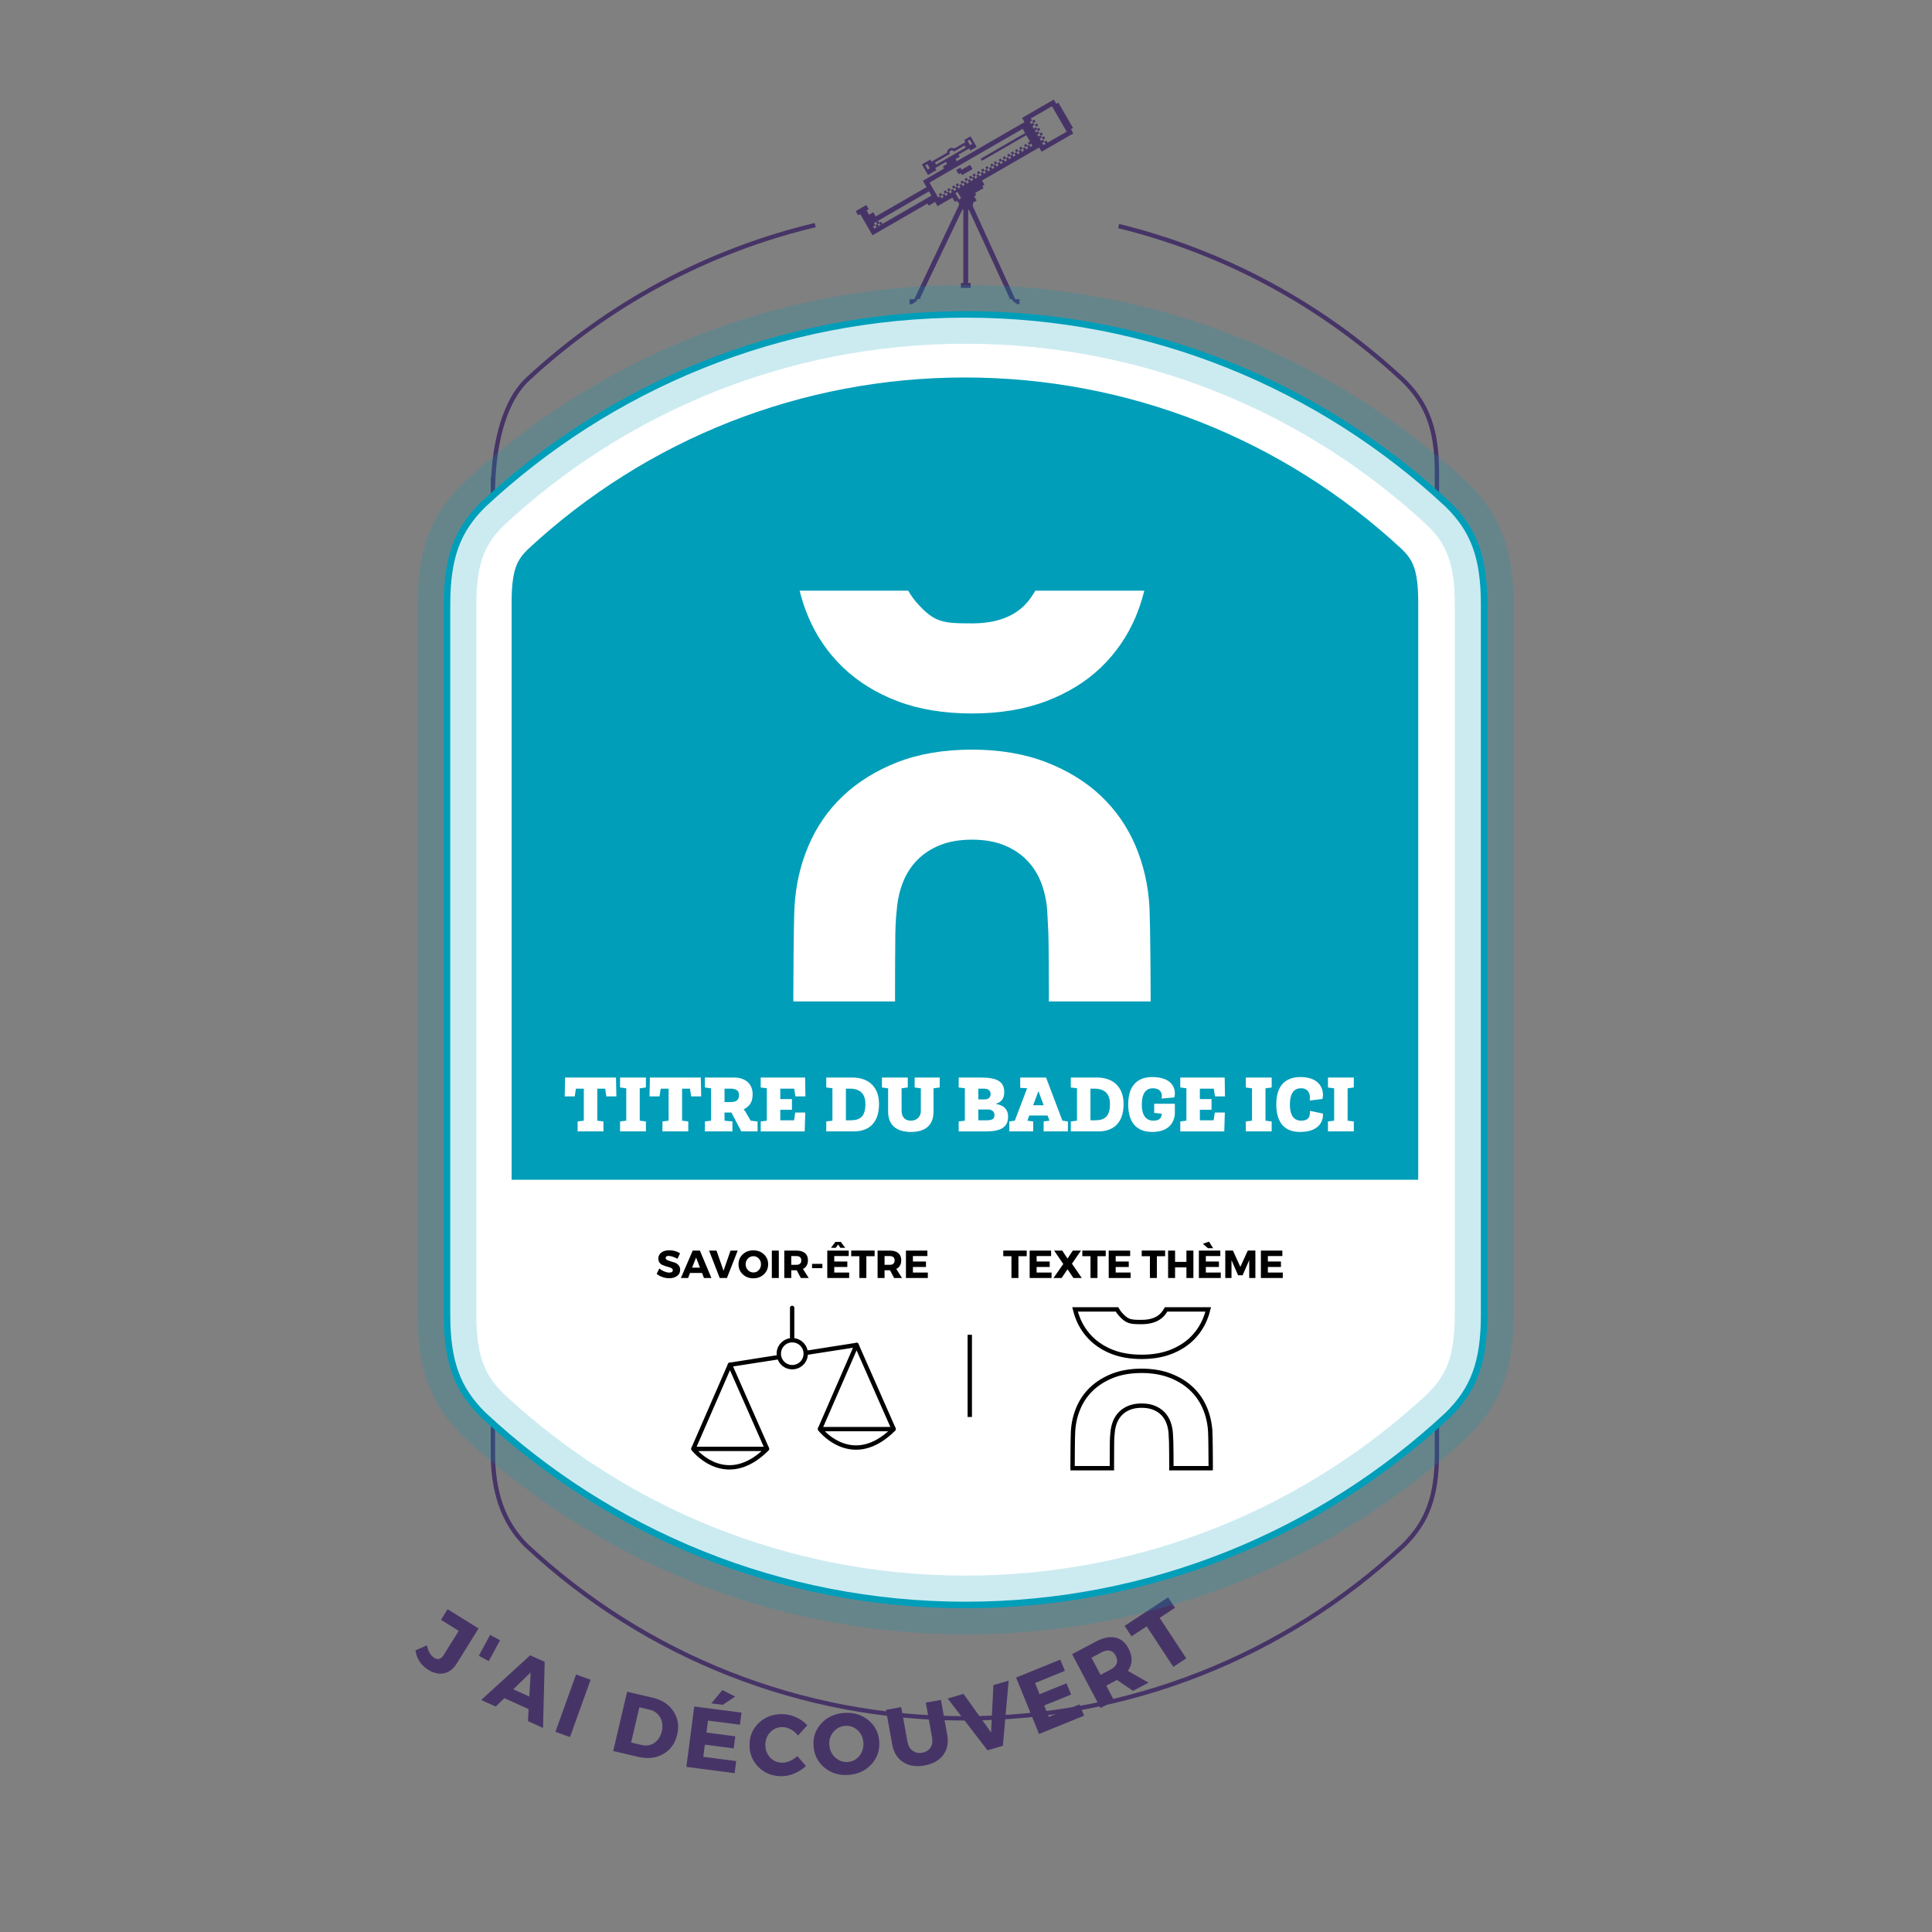<?xml version="1.0" encoding="UTF-8" standalone="no"?>
<svg xmlns:dc="http://purl.org/dc/elements/1.1/"
  xmlns:cc="http://creativecommons.org/ns#"
  xmlns:rdf="http://www.w3.org/1999/02/22-rdf-syntax-ns#"
  xmlns:svg="http://www.w3.org/2000/svg"
  xmlns="http://www.w3.org/2000/svg"
  xmlns:xlink="http://www.w3.org/1999/xlink" version="1.1" x="0px" y="0px" width="100%" height="100%" viewBox="0 0 888.189 888.189" enable-background="new 0 0 850.394 841.89" xml:space="preserve" id="svg2303">
  <rect x="0" y="0" width="888.189" height="888.189" fill="#808080" stroke="none"/>
  <defs id="defs2307">
    <linearGradient y2="116.817" x2="420.564" y1="116.817" x1="257.767" gradientUnits="userSpaceOnUse" id="SVGID_1_">
      <stop id="stop2215" style="stop-color:#FFFFFF" offset="0" />
      <stop id="stop2217" style="stop-color:#8D7D9F" offset="0.452" />
      <stop id="stop2219" style="stop-color:#473467" offset="1" />
    </linearGradient>
    <linearGradient gradientTransform="matrix(-1,0,0,1,1066.576,0)" y2="116.817" x2="634.81" y1="116.817" x1="472.013" gradientUnits="userSpaceOnUse" id="SVGID_2_">
      <stop id="stop2224" style="stop-color:#FFFFFF" offset="0" />
      <stop id="stop2226" style="stop-color:#8D7D9F" offset="0.452" />
      <stop id="stop2228" style="stop-color:#473467" offset="1" />
    </linearGradient>
    <clipPath id="SVGID_2_-4">
      <use height="100%" width="100%" y="0" x="0" xlink:href="#SVGID_1_-0" overflow="visible" id="use122" />
    </clipPath>
    <clipPath id="SVGID_4_">
      <use height="100%" width="100%" y="0" x="0" xlink:href="#SVGID_3_" overflow="visible" id="use132" />
    </clipPath>
    <path id="SVGID_1_-0" d="m 404.664,50.394 c 1.172,3.438 3.039,6.252 4.836,8.439 l -19.805,17.313 c -3.164,-1.836 -6.135,-4.258 -8.674,-7.969 l -13.156,3.746 c 0,0 -1.5,20.816 0.125,20.816 1.625,0 20.75,-1.5 22,-1.5 1.25,0 37.625,-22.125 37.625,-22.125 l 13.875,-38 c 0,0 -0.625,-12.084 -1,-12.291 -0.375,-0.209 -36.375,17.006 -36.375,17.006 z" />
    <path id="SVGID_3_" d="m 453.475,81.825 c 1.949,-1.783 5.014,-5.445 6.551,-8.467 l 18.717,21.805 0.957,1.021 c -2.836,3.092 -6.361,5.285 -9.527,6.563 l 4.693,17.242 13.125,9.75 0.375,-10.625 c 0,0 -5.125,-47.875 -5.375,-48.25 -0.25,-0.375 -24.334,-23.75 -24.334,-23.75 0,0 -13.166,1.125 -13.166,1.5 0,0.375 -9.506,10 -9.506,10 l 5.662,19.625 z" />
    <clipPath id="SVGID_2_-4-8">
      <use id="use122-9" overflow="visible" xlink:href="#SVGID_1_-0" x="0" y="0" width="100%" height="100%" />
    </clipPath>
    <clipPath id="SVGID_4_-4">
      <use id="use132-1" overflow="visible" xlink:href="#SVGID_3_" x="0" y="0" width="100%" height="100%" />
    </clipPath>
    <path d="m 404.664,50.394 c 1.172,3.438 3.039,6.252 4.836,8.439 l -19.805,17.313 c -3.164,-1.836 -6.135,-4.258 -8.674,-7.969 l -13.156,3.746 c 0,0 -1.5,20.816 0.125,20.816 1.625,0 20.75,-1.5 22,-1.5 1.25,0 37.625,-22.125 37.625,-22.125 l 13.875,-38 c 0,0 -0.625,-12.084 -1,-12.291 -0.375,-0.209 -36.375,17.006 -36.375,17.006 z" id="path300" />
    <path d="m 453.475,81.825 c 1.949,-1.783 5.014,-5.445 6.551,-8.467 l 18.717,21.805 0.957,1.021 c -2.836,3.092 -6.361,5.285 -9.527,6.563 l 4.693,17.242 13.125,9.75 0.375,-10.625 c 0,0 -5.125,-47.875 -5.375,-48.25 -0.25,-0.375 -24.334,-23.75 -24.334,-23.75 0,0 -13.166,1.125 -13.166,1.5 0,0.375 -9.506,10 -9.506,10 l 5.662,19.625 z" id="path307" />
    <linearGradient y2="34.083" x2="419.225" y1="34.083" x1="256.428" gradientUnits="userSpaceOnUse" id="SVGID_1_-1" gradientTransform="translate(-0.529,-24.95)">
      <stop id="stop95" style="stop-color:#FFFFFF" offset="0" />
      <stop id="stop97" style="stop-color:#8D7D9F" offset="0.452" />
      <stop id="stop99" style="stop-color:#473467" offset="1" />
    </linearGradient>
    <linearGradient gradientTransform="matrix(-1,0,0,1,1066.047,-24.95)" y2="34.083" x2="636.148" y1="34.083" x1="473.352" gradientUnits="userSpaceOnUse" id="SVGID_2_-1">
      <stop id="stop104" style="stop-color:#FFFFFF" offset="0" />
      <stop id="stop106" style="stop-color:#8D7D9F" offset="0.452" />
      <stop id="stop108" style="stop-color:#473467" offset="1" />
    </linearGradient>
    <linearGradient gradientTransform="translate(-0.529,-24.95)" id="SVGID_1_-1-5" gradientUnits="userSpaceOnUse" x1="256.428" y1="34.083" x2="419.225" y2="34.083">
      <stop offset="0" style="stop-color:#FFFFFF" id="stop95-6" />
      <stop offset="0.452" style="stop-color:#8D7D9F" id="stop97-9" />
      <stop offset="1" style="stop-color:#473467" id="stop99-4" />
    </linearGradient>
    <linearGradient id="SVGID_2_-1-0" gradientUnits="userSpaceOnUse" x1="473.352" y1="34.083" x2="636.148" y2="34.083" gradientTransform="matrix(-1,0,0,1,1066.047,-24.95)">
      <stop offset="0" style="stop-color:#FFFFFF" id="stop104-4" />
      <stop offset="0.452" style="stop-color:#8D7D9F" id="stop106-9" />
      <stop offset="1" style="stop-color:#473467" id="stop108-8" />
    </linearGradient>
    <linearGradient gradientTransform="translate(0,-6)" id="SVGID_1_-6" gradientUnits="userSpaceOnUse" x1="275.5" y1="42.818" x2="438.297" y2="42.818">
      <stop offset="0" style="stop-color:#FFFFFF" id="stop111" />
      <stop offset="0.452" style="stop-color:#8D7D9F" id="stop113" />
      <stop offset="1" style="stop-color:#473467" id="stop115" />
    </linearGradient>
    <linearGradient id="SVGID_2_-2" gradientUnits="userSpaceOnUse" x1="482.625" y1="42.818" x2="645.422" y2="42.818" gradientTransform="matrix(-1,0,0,1,1094.923,-6)">
      <stop offset="0" style="stop-color:#FFFFFF" id="stop120" />
      <stop offset="0.452" style="stop-color:#8D7D9F" id="stop122" />
      <stop offset="1" style="stop-color:#473467" id="stop124" />
    </linearGradient>
    <linearGradient y2="42.818" x2="438.297" y1="42.818" x1="275.5" gradientUnits="userSpaceOnUse" id="SVGID_1_-6-5" gradientTransform="translate(0,-6)">
      <stop id="stop111-4" style="stop-color:#FFFFFF" offset="0" />
      <stop id="stop113-6" style="stop-color:#8D7D9F" offset="0.452" />
      <stop id="stop115-2" style="stop-color:#473467" offset="1" />
    </linearGradient>
    <linearGradient gradientTransform="matrix(-1,0,0,1,1094.923,-6)" y2="42.818" x2="645.422" y1="42.818" x1="482.625" gradientUnits="userSpaceOnUse" id="SVGID_2_-2-4">
      <stop id="stop120-0" style="stop-color:#FFFFFF" offset="0" />
      <stop id="stop122-0" style="stop-color:#8D7D9F" offset="0.452" />
      <stop id="stop124-0" style="stop-color:#473467" offset="1" />
    </linearGradient>
    <linearGradient y2="41.618" x2="419.768" y1="41.618" x1="256.971" gradientUnits="userSpaceOnUse" id="SVGID_1_-8" gradientTransform="translate(0,-28)">
      <stop id="stop105" style="stop-color:#FFFFFF" offset="0" />
      <stop id="stop107" style="stop-color:#8D7D9F" offset="0.452" />
      <stop id="stop109" style="stop-color:#473467" offset="1" />
    </linearGradient>
    <linearGradient gradientTransform="matrix(-1,0,0,1,1066.576,-28)" y2="41.618" x2="635.606" y1="41.618" x1="472.809" gradientUnits="userSpaceOnUse" id="SVGID_2_-8">
      <stop id="stop114" style="stop-color:#FFFFFF" offset="0" />
      <stop id="stop116" style="stop-color:#8D7D9F" offset="0.452" />
      <stop id="stop118" style="stop-color:#473467" offset="1" />
    </linearGradient>
    <linearGradient gradientTransform="translate(0,-28)" id="SVGID_1_-8-3" gradientUnits="userSpaceOnUse" x1="256.971" y1="41.618" x2="419.768" y2="41.618">
      <stop offset="0" style="stop-color:#FFFFFF" id="stop105-8" />
      <stop offset="0.452" style="stop-color:#8D7D9F" id="stop107-8" />
      <stop offset="1" style="stop-color:#473467" id="stop109-0" />
    </linearGradient>
    <linearGradient id="SVGID_2_-8-3" gradientUnits="userSpaceOnUse" x1="472.809" y1="41.618" x2="635.606" y2="41.618" gradientTransform="matrix(-1,0,0,1,1066.576,-28)">
      <stop offset="0" style="stop-color:#FFFFFF" id="stop114-2" />
      <stop offset="0.452" style="stop-color:#8D7D9F" id="stop116-4" />
      <stop offset="1" style="stop-color:#473467" id="stop118-3" />
    </linearGradient>
  </defs>
  <g id="layer1">
    
      <path transform="translate(79.039,28.75)" id="path202-6" d="M 586.615,203.177 C 528.5,148.971 450.58,115.783 364.859,115.783 c -85.722,0 -163.64,33.188 -221.743,87.394 -11.891,11.699 -16.655,24.214 -16.655,46.113 v 326.302 c 0,21.887 4.765,34.42 16.655,46.127 58.104,54.189 136.021,87.375 221.743,87.375 85.721,0 163.641,-33.186 221.756,-87.375 11.896,-11.707 16.643,-24.24 16.643,-46.127 V 249.29 c -0.001,-21.899 -4.748,-34.414 -16.643,-46.113 z" stroke-miterlimit="10" stroke-width="3" stroke="#009eb9" fill="none" clip-rule="evenodd" fill-rule="evenodd" style="fill:#ffffff;stroke:none" />
    
  </g>
  <g id="layer26" style="display:inline">
    <g id="texte_posture">
      <g id="g28">
        <path fill="#473467" d="m 220.005,748.648 -10.018,16.098 c -1.564,2.514 -3.513,4.018 -5.847,4.512 -2.334,0.496 -4.78,-0.053 -7.338,-1.645 -3.238,-2.016 -5.177,-4.98 -5.817,-8.898 l 5.299,-2.309 c 0.599,2.824 1.714,4.742 3.344,5.756 1.698,1.057 3.152,0.613 4.364,-1.336 l 6.89,-11.07 -8.15,-5.072 3.043,-4.891 z" id="path2" />
        <path fill="#473467" d="m 224.678,763.67 -4.569,-2.482 5.214,-9.594 4.569,2.482 z" id="path4" />
        <path fill="#473467" d="m 243.02,785.719 -11.158,-5.031 -3.981,3.863 -6.672,-3.008 22.523,-20.559 6.672,3.01 -0.755,30.375 -6.928,-3.125 z m 0.323,-5.778 0.613,-11.088 -7.979,7.766 z" id="path6" />
        <path fill="#473467" d="m 262.042,798.572 -6.7,-2.41 9.476,-26.348 6.7,2.41 z" id="path8" />
        <path fill="#473467" d="m 288.297,777.727 11.723,2.746 c 4.284,1.004 7.475,3.08 9.572,6.227 2.097,3.148 2.671,6.748 1.723,10.799 -0.943,4.023 -3.074,6.982 -6.393,8.875 -3.319,1.893 -7.173,2.326 -11.561,1.299 l -11.45,-2.684 z m 5.637,7.154 -3.795,16.201 4.946,1.158 c 2.129,0.5 4.05,0.162 5.763,-1.012 1.712,-1.174 2.849,-2.955 3.408,-5.344 0.559,-2.389 0.303,-4.51 -0.769,-6.363 -1.073,-1.854 -2.712,-3.037 -4.919,-3.555 z" id="path10" />
        <path fill="#473467" d="m 340.172,792.9 -14.676,-1.91 -0.717,5.514 13.249,1.725 -0.723,5.553 -13.248,-1.723 -0.728,5.592 15.113,1.967 -0.723,5.553 -22.173,-2.885 3.612,-27.766 21.737,2.828 z m -2.188,-12.951 -5.739,3.813 -5.236,-0.682 5.071,-6.117 z" id="path12" />
        <path fill="#473467" d="m 360.027,788.041 c 2.079,0.072 4.109,0.57 6.092,1.492 1.982,0.922 3.655,2.127 5.019,3.615 l -4.287,4.734 c -0.868,-1.15 -1.923,-2.074 -3.166,-2.771 -1.244,-0.695 -2.492,-1.066 -3.744,-1.109 -2.212,-0.076 -4.091,0.639 -5.638,2.146 -1.547,1.507 -2.359,3.408 -2.438,5.699 -0.081,2.346 0.597,4.33 2.035,5.953 1.438,1.625 3.263,2.475 5.475,2.551 1.172,0.041 2.402,-0.209 3.688,-0.752 1.286,-0.543 2.439,-1.303 3.461,-2.281 l 4.005,4.541 c -1.572,1.492 -3.408,2.67 -5.505,3.531 -2.098,0.861 -4.173,1.256 -6.225,1.186 -4.211,-0.146 -7.668,-1.639 -10.372,-4.48 -2.703,-2.842 -3.984,-6.314 -3.842,-10.42 0.139,-4.023 1.681,-7.34 4.626,-9.945 2.948,-2.608 6.552,-3.836 10.816,-3.69 z" id="path14" />
        <path fill="#473467" d="m 388.123,787.48 c 4.336,-0.297 8.033,0.809 11.091,3.313 3.058,2.506 4.724,5.779 4.999,9.824 0.277,4.07 -0.935,7.574 -3.635,10.512 -2.7,2.936 -6.205,4.551 -10.516,4.844 -4.31,0.295 -7.994,-0.824 -11.053,-3.355 -3.059,-2.531 -4.729,-5.846 -5.008,-9.943 -0.276,-4.07 0.93,-7.547 3.621,-10.43 2.69,-2.884 6.19,-4.472 10.501,-4.765 z m 0.484,5.94 c -2.182,0.148 -3.99,1.068 -5.425,2.756 -1.436,1.688 -2.073,3.703 -1.914,6.043 0.159,2.342 1.072,4.264 2.738,5.768 1.666,1.504 3.576,2.182 5.731,2.035 2.154,-0.146 3.929,-1.076 5.322,-2.787 1.394,-1.713 2.012,-3.738 1.852,-6.08 -0.159,-2.342 -1.045,-4.252 -2.655,-5.732 -1.611,-1.482 -3.494,-2.15 -5.649,-2.003 z" id="path16" />
        <path fill="#473467" d="m 432.568,781.488 2.893,15.98 c 0.66,3.648 0.056,6.744 -1.814,9.291 -1.869,2.549 -4.732,4.17 -8.59,4.869 -3.884,0.703 -7.167,0.193 -9.85,-1.531 -2.684,-1.723 -4.355,-4.408 -5.016,-8.055 l -2.893,-15.98 7.006,-1.268 2.893,15.98 c 0.333,1.836 1.129,3.203 2.389,4.1 1.26,0.897 2.742,1.189 4.449,0.881 1.678,-0.303 2.926,-1.084 3.742,-2.344 0.814,-1.258 1.055,-2.818 0.717,-4.682 l -2.893,-15.98 z" id="path18" />
        <path fill="#473467" d="m 461.045,802.584 -7.062,2.072 -18.326,-23.803 7.292,-2.141 12.673,17.75 1.067,-21.783 7.023,-2.061 z" id="path20" />
        <path fill="#473467" d="m 489.547,768.148 -13.71,5.574 2.093,5.15 12.377,-5.031 2.108,5.188 -12.377,5.031 2.124,5.225 14.118,-5.738 2.109,5.188 -20.715,8.42 -10.543,-25.939 20.307,-8.254 z" id="path22" />
        <path fill="#473467" d="m 520.869,777.332 -7.357,-5.025 -0.178,0.094 -4.775,2.521 3.68,6.969 -6.296,3.324 -13.073,-24.76 11.07,-5.848 c 3.277,-1.73 6.209,-2.318 8.791,-1.768 2.583,0.551 4.604,2.205 6.06,4.965 2.017,3.82 1.921,7.264 -0.29,10.33 l 9.514,5.426 z m -14.925,-7.361 4.775,-2.521 c 1.367,-0.723 2.248,-1.625 2.642,-2.707 0.394,-1.082 0.248,-2.271 -0.438,-3.57 -0.672,-1.273 -1.56,-2.039 -2.662,-2.303 -1.104,-0.26 -2.34,-0.031 -3.707,0.691 l -4.775,2.521 z" id="path24" />
        <path fill="#473467" d="m 540.173,739.139 -7.055,4.633 12.229,18.625 -5.953,3.906 -12.228,-18.623 -6.988,4.588 -3.161,-4.814 19.995,-13.129 z" id="path26" />
      </g>
    </g>
  </g>
  <g id="layer25" style="display:inline">
    <g style="display:inline" id="filet_separation_theme" transform="translate(79.039,28.75)">
      <line id="line31" y2="622.668" x2="366.795" y1="584.885" x1="366.795" stroke-miterlimit="10" stroke-width="2" stroke="#000000" fill="none" />
    </g>
  </g>
  <g id="layer24" style="display:inline">
    <g style="display:inline" id="picto_theme" transform="translate(79.039,28.75)">
      <g id="g38">
        <path id="path34" d="m 422.882,586.854 c 2.643,2.537 5.906,4.559 9.697,6.002 3.789,1.445 8.236,2.178 13.221,2.178 4.916,0 9.348,-0.732 13.17,-2.178 3.823,-1.443 7.104,-3.463 9.746,-6.002 2.646,-2.541 4.717,-5.553 6.154,-8.945 0.629,-1.488 1.151,-3.066 1.555,-4.697 H 457.06 c -0.51,0.879 -1.025,1.607 -1.57,2.223 -2.111,2.379 -5.37,3.588 -9.689,3.588 -5.246,0 -6.665,-0.176 -9.738,-3.586 -0.556,-0.613 -1.064,-1.324 -1.592,-2.225 h -19.299 c 0.401,1.625 0.926,3.203 1.559,4.695 1.437,3.398 3.507,6.407 6.151,8.947 z" stroke-miterlimit="10" stroke-width="2" stroke="#000000" fill="none" />
        <path id="path36" d="m 477.347,629.49 c -0.203,-3.844 -1.037,-7.52 -2.477,-10.922 -1.438,-3.389 -3.507,-6.377 -6.152,-8.883 -2.642,-2.502 -5.923,-4.521 -9.751,-6.002 -3.826,-1.477 -8.256,-2.227 -13.167,-2.227 -4.979,0 -9.426,0.75 -13.219,2.227 -3.795,1.482 -7.059,3.502 -9.701,6.002 -2.644,2.502 -4.713,5.492 -6.15,8.883 -1.44,3.398 -2.275,7.072 -2.478,10.924 -0.141,3.043 -0.203,12.773 -0.203,15.961 0,0.236 0.003,0.461 0.007,0.689 l 0.002,0.072 h 18.076 l -0.002,-0.137 c -0.004,-0.275 -0.009,-0.551 -0.009,-0.834 0,-1.51 0.018,-9.703 0.054,-11.221 0.037,-1.574 0.121,-2.906 0.256,-4.074 0.138,-1.756 0.508,-3.416 1.1,-4.918 0.596,-1.506 1.449,-2.836 2.541,-3.951 1.09,-1.117 2.459,-2.012 4.063,-2.654 1.604,-0.642 3.51,-0.969 5.663,-0.969 2.152,0 4.057,0.326 5.662,0.969 1.602,0.643 2.971,1.535 4.067,2.652 1.088,1.119 1.94,2.447 2.536,3.951 0.59,1.502 0.961,3.16 1.101,4.936 0.069,1.199 0.138,2.545 0.208,4.049 0.065,1.523 0.098,9.719 0.098,11.23 0,0.248 -0.006,0.49 -0.014,0.732 -0.002,0.078 -0.004,0.156 -0.006,0.238 h 18.093 l 10e-4,-0.092 c 0.004,-0.221 0.007,-0.439 0.007,-0.67 0,-3.422 -0.069,-12.982 -0.206,-15.961 z" stroke-miterlimit="10" stroke-width="2" stroke="#000000" fill="none" />
      </g>
    </g>
  </g>
  <g id="layer23" style="display:inline">
    <g style="display:inline" id="texte_picto_theme" transform="translate(79.039,28.75)">
      <g id="g61">
        <path id="path41" d="m 392.955,548.756 h -3.799 v 10.025 h -3.203 v -10.025 h -3.762 v -2.593 h 10.764 z" />
        <path id="path43" d="m 404.187,548.701 h -6.66 v 2.502 h 6.012 v 2.52 h -6.012 v 2.539 h 6.857 v 2.52 h -10.063 v -12.6 h 9.865 v 2.519 z" />
        <path id="path45" d="m 413.762,552.193 4.519,6.588 h -3.834 l -2.719,-4.014 -2.718,4.014 h -3.726 l 4.5,-6.443 -4.213,-6.156 h 3.727 l 2.43,3.672 2.43,-3.672 h 3.763 z" />
        <path id="path47" d="m 429.296,548.756 h -3.799 v 10.025 h -3.203 v -10.025 h -3.762 v -2.593 h 10.764 z" />
        <path id="path49" d="m 440.528,548.701 h -6.66 v 2.502 h 6.013 v 2.52 h -6.013 v 2.539 h 6.858 v 2.52 h -10.063 v -12.6 h 9.864 v 2.519 z" />
        <path id="path51" d="m 456.602,548.756 h -3.798 v 10.025 H 449.6 v -10.025 h -3.763 v -2.593 h 10.765 z" />
        <path id="path53" d="m 469.597,558.781 h -3.203 v -4.896 h -5.221 v 4.896 h -3.204 v -12.6 h 3.204 v 5.184 h 5.221 v -5.184 h 3.203 z" />
        <path id="path55" d="m 481.982,548.701 h -6.66 v 2.502 h 6.012 v 2.52 h -6.012 v 2.539 h 6.857 v 2.52 h -10.063 v -12.6 h 9.865 v 2.519 z m -3.313,-3.618 h -2.376 l -2.34,-2.034 2.808,-0.99 z" />
        <path id="path57" d="m 498.091,558.781 h -2.826 l -0.018,-8.189 -3.023,6.93 h -2.088 l -3.024,-6.93 v 8.189 h -2.862 v -12.618 h 3.51 l 3.42,7.507 3.42,-7.507 h 3.492 v 12.618 z" />
        <path id="path59" d="m 510.494,548.701 h -6.66 v 2.502 h 6.012 v 2.52 h -6.012 v 2.539 h 6.857 v 2.52 h -10.063 v -12.6 h 9.865 v 2.519 z" />
      </g>
    </g>
  </g>
  <g id="layer22" style="display:inline">
    <g style="display:inline" id="picto_categorie" transform="translate(79.039,28.75)">
      <g id="g80">
        <circle id="circle64" r="6.194" cy="593.58" cx="285.188" stroke-miterlimit="10" stroke-width="2" stroke="#000000" fill="none" />
        <path id="path66" d="m 331.806,628.246 h -33.904 c 4.89,5.867 18.202,15.701 33.904,0 z" stroke-miterlimit="10" stroke-linejoin="round" stroke-width="2" stroke="#000000" fill="none" />
        <polyline id="polyline68" points="    331.806,628.246 314.746,589.561 297.902,628.246   " stroke-miterlimit="10" stroke-linejoin="round" stroke-width="2" stroke="#000000" fill="none" />
        <path id="path70" d="m 273.6,637.35 h -33.905 c 4.89,5.869 18.203,15.703 33.905,0 z" stroke-miterlimit="10" stroke-linejoin="round" stroke-width="2" stroke="#000000" fill="none" />
        <polyline id="polyline72" points="273.6,637.35     256.539,598.664 239.695,637.35   " stroke-miterlimit="10" stroke-linejoin="round" stroke-width="2" stroke="#000000" fill="none" />
        <line id="line74" y2="589.561" x2="314.746" y1="593.213" x1="291.392" stroke-miterlimit="10" stroke-linejoin="round" stroke-linecap="round" stroke-width="2" stroke="#000000" fill="none" />
        <line id="line76" y2="595.156" x2="278.965" y1="598.664" x1="256.539" stroke-miterlimit="10" stroke-linejoin="round" stroke-linecap="round" stroke-width="2" stroke="#000000" fill="none" />
        <line id="line78" y2="586.658" x2="285.133" y1="572.531" x1="285.133" stroke-miterlimit="10" stroke-linecap="round" stroke-width="2" stroke="#000000" fill="none" />
      </g>
    </g>
  </g>
  <g id="layer21" style="display:inline">
    <g style="display:inline" id="texte_picto_categorie" transform="translate(79.039,28.75)">
      <g id="g105">
        <path id="path83" d="m 228.635,546.037 c 1.884,0 3.54,0.469 4.968,1.404 l -1.206,2.502 c -0.66,-0.384 -1.368,-0.699 -2.124,-0.945 -0.756,-0.246 -1.393,-0.369 -1.908,-0.369 -0.924,0 -1.386,0.307 -1.386,0.918 0,0.396 0.228,0.715 0.684,0.955 0.456,0.239 1.011,0.446 1.665,0.62 0.654,0.175 1.308,0.384 1.962,0.63 0.654,0.246 1.209,0.646 1.665,1.197 0.456,0.553 0.684,1.248 0.684,2.088 0,1.213 -0.474,2.157 -1.422,2.835 -0.948,0.679 -2.154,1.017 -3.618,1.017 -1.044,0 -2.076,-0.18 -3.096,-0.539 -1.021,-0.36 -1.908,-0.852 -2.664,-1.477 l 1.242,-2.466 c 0.636,0.552 1.386,1.005 2.25,1.358 0.864,0.354 1.632,0.531 2.304,0.531 0.516,0 0.918,-0.092 1.206,-0.279 0.288,-0.186 0.432,-0.459 0.432,-0.818 0,-0.348 -0.166,-0.639 -0.495,-0.873 -0.33,-0.234 -0.741,-0.408 -1.233,-0.521 -0.492,-0.114 -1.026,-0.268 -1.602,-0.459 -0.576,-0.192 -1.11,-0.402 -1.602,-0.631 -0.492,-0.228 -0.903,-0.59 -1.233,-1.088 -0.331,-0.498 -0.495,-1.096 -0.495,-1.791 0,-1.152 0.459,-2.074 1.377,-2.764 0.918,-0.69 2.133,-1.035 3.645,-1.035 z" />
        <path id="path85" d="m 243.701,556.459 h -5.508 l -0.918,2.322 h -3.294 l 5.436,-12.6 h 3.294 l 5.31,12.6 h -3.42 z m -0.936,-2.43 -1.8,-4.662 -1.836,4.662 z" />
        <path id="path87" d="m 255.149,558.781 h -3.312 l -4.896,-12.6 h 3.42 l 3.222,9.27 3.222,-9.27 h 3.294 z" />
        <path id="path89" d="m 267.281,546.073 c 1.956,0 3.582,0.609 4.878,1.827 1.296,1.218 1.944,2.738 1.944,4.563 0,1.836 -0.651,3.373 -1.953,4.608 -1.302,1.235 -2.925,1.854 -4.869,1.854 -1.944,0 -3.564,-0.615 -4.86,-1.846 -1.296,-1.229 -1.944,-2.769 -1.944,-4.617 0,-1.836 0.648,-3.359 1.944,-4.572 1.296,-1.21 2.916,-1.817 4.86,-1.817 z m 0.036,2.683 c -0.984,0 -1.824,0.356 -2.52,1.07 -0.696,0.715 -1.044,1.6 -1.044,2.655 0,1.055 0.351,1.946 1.053,2.673 0.702,0.727 1.539,1.089 2.511,1.089 0.972,0 1.797,-0.362 2.475,-1.089 0.678,-0.727 1.017,-1.617 1.017,-2.673 0,-1.056 -0.339,-1.94 -1.017,-2.655 -0.678,-0.714 -1.503,-1.07 -2.475,-1.07 z" />
        <path id="path91" d="m 278.999,558.781 h -3.204 v -12.6 h 3.204 z" />
        <path id="path93" d="m 289.114,558.781 -1.872,-3.546 h -0.09 -2.43 v 3.546 h -3.204 v -12.6 h 5.634 c 1.668,0 2.958,0.381 3.87,1.143 0.912,0.762 1.368,1.846 1.368,3.249 0,1.944 -0.762,3.294 -2.286,4.05 l 2.646,4.158 z m -4.392,-6.066 h 2.43 c 0.696,0 1.236,-0.174 1.62,-0.521 0.384,-0.348 0.576,-0.852 0.576,-1.512 0,-0.648 -0.192,-1.141 -0.576,-1.477 -0.384,-0.336 -0.924,-0.504 -1.62,-0.504 h -2.43 z" />
        <path id="path95" d="m 299.033,554.245 h -4.752 v -1.962 h 4.752 z" />
        <path id="path97" d="m 311.146,548.701 h -6.66 v 2.502 h 6.012 v 2.52 h -6.012 v 2.539 h 6.858 v 2.52 h -10.062 v -12.6 h 9.864 z m -1.62,-3.798 h -2.232 l -1.044,-1.53 -1.044,1.53 h -2.232 l 2.034,-2.718 h 2.484 z" />
        <path id="path99" d="m 323.044,548.756 h -3.798 v 10.025 h -3.204 v -10.025 h -3.762 v -2.593 h 10.764 z" />
        <path id="path101" d="m 332.008,558.781 -1.872,-3.546 h -0.09 -2.43 v 3.546 h -3.204 v -12.6 h 5.634 c 1.668,0 2.958,0.381 3.87,1.143 0.912,0.762 1.368,1.846 1.368,3.249 0,1.944 -0.762,3.294 -2.286,4.05 l 2.646,4.158 z m -4.392,-6.066 h 2.43 c 0.696,0 1.236,-0.174 1.62,-0.521 0.384,-0.348 0.576,-0.852 0.576,-1.512 0,-0.648 -0.192,-1.141 -0.576,-1.477 -0.384,-0.336 -0.924,-0.504 -1.62,-0.504 h -2.43 z" />
        <path id="path103" d="m 347.308,548.701 h -6.66 v 2.502 h 6.012 v 2.52 h -6.012 v 2.539 h 6.858 v 2.52 h -10.062 v -12.6 h 9.864 z" />
      </g>
    </g>
  </g>
  <g id="layer20" style="display:inline">
    <g style="display:inline" id="fond_categorie" transform="translate(79.039,28.75)">
      <path id="path108" d="M 572.954,513.621 V 248.289 c 0,-15.717 -2.794,-19.87 -7.415,-24.461 -54.804,-50.974 -126.165,-79.044 -200.982,-79.044 -74.821,0 -146.177,28.068 -200.97,79.041 -4.63,4.604 -7.43,8.764 -7.43,24.464 v 265.333 h 416.797 z" fill="#009eb9" clip-rule="evenodd" fill-rule="evenodd" />
    </g>
  </g>
  <g id="layer19" style="display:inline">
    <g style="display:inline" id="picto_posture" transform="translate(79.039,28.75)">
      <g id="g187">
        <g id="g185">
          <g id="g183">
            <g id="g181">
              <g id="g179">
                <polygon id="polygon111" points="385.316,108.817 385.275,108.729 384.044,108.729 384.044,108.817 " fill="#473467" />
                <polygon id="polygon113" points="344.712,108.729 343.727,108.729 343.685,108.817 344.712,108.817 " fill="#473467" />
                <rect id="rect115" height="1.124" width="1.123" fill="#473467" transform="matrix(0.866,-0.5,0.5,0.866,39.695,201.822)" y="26.328" x="395.631" />
                <rect id="rect117" height="1.124" width="1.124" fill="#473467" transform="matrix(0.5,0.866,-0.866,0.5,223.798,-329.748)" y="28.275" x="396.754" />
                <rect id="rect119" height="1.124" width="1.124" fill="#473467" transform="matrix(-0.866,0.5,-0.5,-0.866,755.9,-141.611)" y="29.81" x="396.343" />
                <rect id="rect121" height="1.124" width="1.124" fill="#473467" transform="matrix(0.866,-0.5,0.5,0.866,37.974,203.312)" y="30.221" x="397.878" />
                <rect id="rect123" height="1.124" width="1.123" fill="#473467" transform="matrix(0.866,-0.5,0.5,0.866,37.226,204.292)" y="32.168" x="399.002" />
                <rect id="rect125" height="1.124" width="1.124" fill="#473467" transform="matrix(0.866,-0.5,0.5,0.866,36.329,204.957)" y="34.114" x="400.125" />
                <rect id="rect127" height="1.124" width="1.124" fill="#473467" transform="matrix(0.5,0.866,-0.866,0.5,227.081,-243.163)" y="74.458" x="323.504" />
                <rect id="rect129" height="1.124" width="1.123" fill="#473467" transform="matrix(0.866,-0.5,0.5,0.866,6.763,172.194)" y="72.924" x="323.916" />
                <rect id="rect131" height="1.123" width="1.124" fill="#473467" transform="matrix(0.5,0.866,-0.866,0.5,226.842,-245.338)" y="73.335" x="325.451" />
                <rect id="rect133" height="1.124" width="1.124" fill="#473467" transform="matrix(-0.5,-0.866,0.866,-0.5,477.492,397.104)" y="60.11" x="352.851" />
                <rect id="rect135" height="1.123" width="1.124" fill="#473467" transform="matrix(-0.5,-0.866,0.866,-0.5,481.638,397.009)" y="58.987" x="354.797" />
                <rect id="rect137" height="1.124" width="1.124" fill="#473467" transform="matrix(-0.5,-0.866,0.866,-0.5,485.276,397.104)" y="57.863" x="356.743" />
                <rect id="rect139" height="1.123" width="1.124" fill="#473467" transform="matrix(-0.5,-0.866,0.866,-0.5,489.424,397.007)" y="56.74" x="358.689" />
                <rect id="rect141" height="1.124" width="1.124" fill="#473467" transform="matrix(-0.5,-0.866,0.866,-0.5,493.061,397.105)" y="55.616" x="360.636" />
                <rect id="rect143" height="1.123" width="1.124" fill="#473467" transform="matrix(-0.5,-0.866,0.866,-0.5,497.211,397.005)" y="54.492" x="362.582" />
                <rect id="rect145" height="1.125" width="1.123" fill="#473467" transform="matrix(-0.499,-0.867,0.867,-0.499,500.589,397.209)" y="53.368" x="364.53" />
                <rect id="rect147" height="1.123" width="1.124" fill="#473467" transform="matrix(-0.5,-0.866,0.866,-0.5,504.997,397.003)" y="52.244" x="366.475" />
                <rect id="rect149" height="1.124" width="1.124" fill="#473467" transform="matrix(-0.5,-0.866,0.866,-0.5,508.557,397.138)" y="51.12" x="368.422" />
                <rect id="rect151" height="1.123" width="1.124" fill="#473467" transform="matrix(-0.5,-0.866,0.866,-0.5,512.524,397.108)" y="49.997" x="370.368" />
                <rect id="rect153" height="1.124" width="1.124" fill="#473467" transform="matrix(-0.5,-0.866,0.866,-0.5,516.416,397.109)" y="48.873" x="372.315" />
                <rect id="rect155" height="1.124" width="1.124" fill="#473467" transform="matrix(-0.5,-0.866,0.866,-0.5,520.309,397.109)" y="47.749" x="374.261" />
                <rect id="rect157" height="1.123" width="1.124" fill="#473467" transform="matrix(-0.5,-0.866,0.866,-0.5,524.465,396.998)" y="46.626" x="376.207" />
                <rect id="rect159" height="1.124" width="1.124" fill="#473467" transform="matrix(-0.5,-0.866,0.866,-0.5,528.094,397.11)" y="45.502" x="378.154" />
                <rect id="rect161" height="1.123" width="1.124" fill="#473467" transform="matrix(-0.5,-0.866,0.866,-0.5,532.251,396.996)" y="44.378" x="380.1" />
                <rect id="rect163" height="1.124" width="1.124" fill="#473467" transform="matrix(-0.5,-0.866,0.866,-0.5,536.068,397.029)" y="43.254" x="382.046" />
                <rect id="rect165" height="1.123" width="1.124" fill="#473467" transform="matrix(-0.5,-0.866,0.866,-0.5,540.037,396.994)" y="42.131" x="383.992" />
                <rect id="rect167" height="1.124" width="1.124" fill="#473467" transform="matrix(-0.5,-0.866,0.866,-0.5,543.664,397.112)" y="41.007" x="385.94" />
                <rect id="rect169" height="1.123" width="1.124" fill="#473467" transform="matrix(-0.5,-0.866,0.866,-0.5,547.556,397.112)" y="39.884" x="387.885" />
                <rect id="rect171" height="1.124" width="1.124" fill="#473467" transform="matrix(-0.5,-0.866,0.866,-0.5,551.449,397.113)" y="38.759" x="389.832" />
                <rect id="rect173" height="1.124" width="1.124" fill="#473467" transform="matrix(-0.5,-0.866,0.866,-0.5,555.611,396.99)" y="37.636" x="391.778" />
                <polygon id="polygon175" points="362.487,48.296 360.541,49.42 361.665,51.367 362.638,50.805 363.199,51.778 368.066,48.969 366.942,47.022 363.048,49.27 " fill="#473467" />
                <path id="path177" d="m 413.284,30.647 0.974,-0.562 -6.742,-11.678 -0.974,0.562 -1.124,-1.946 -14.598,8.428 1.123,1.946 -31.142,17.98 -0.562,-0.973 1.946,-1.124 -0.562,-0.973 4.865,-2.81 0.563,0.973 2.919,-1.686 -2.81,-4.866 -2.919,1.686 0.562,0.973 -5.136,2.965 c -0.672,-0.384 -1.52,-0.42 -2.238,-0.005 -0.719,0.415 -1.112,1.167 -1.114,1.941 l -7.082,4.089 -0.563,-0.973 -3.893,2.248 2.81,4.866 3.893,-2.248 -0.562,-0.973 4.865,-2.809 0.563,0.973 -1.947,1.124 0.563,0.973 4.782,-2.761 -14.515,8.379 1.686,2.92 -23.355,13.485 -1.124,-1.947 -1.946,1.124 -1.124,-1.946 0.974,-0.562 -1.124,-1.946 -4.866,2.809 1.124,1.946 0.973,-0.562 1.124,1.946 1.123,1.946 3.372,5.839 25.303,-14.609 0.562,0.973 2.92,-1.686 1.123,1.946 6.813,-3.933 1.125,1.947 0.973,-0.562 0.562,0.973 0.364,-0.21 c -0.021,0.149 -0.045,0.296 -0.045,0.451 0,0.255 0.035,0.5 0.091,0.739 l -20.592,43.368 h -2.168 v 2.247 h 1.259 l 2.112,-1.567 0.311,-0.769 h 0.951 l 19.702,-41.182 c 0.126,0.071 0.252,0.143 0.387,0.197 v 33.629 h -1.123 v 2.248 h 1.123 2.248 1.124 v -2.248 h -1.124 V 67.804 c 0.106,-0.036 0.214,-0.068 0.315,-0.113 l 18.896,41.038 h 0.869 l 0.283,0.769 2.111,1.567 h 1.124 v -2.247 h -1.952 L 368.096,65.85 c 0.133,-0.356 0.216,-0.737 0.216,-1.14 0,-0.102 -0.021,-0.197 -0.03,-0.296 l 1.66,-0.958 -1.124,-1.946 0.974,-0.562 -0.562,-0.973 3.893,-2.248 -0.563,-0.973 0.974,-0.562 -1.124,-1.947 26.276,-15.17 1.124,1.947 14.598,-8.428 z m -65.847,18.553 -1.123,-1.946 0.973,-0.562 1.124,1.946 z m 19.314,-13.746 1.123,1.946 -0.973,0.562 -1.124,-1.946 z m -7.635,7.003 v 0 0 l -7.786,4.495 -0.561,-0.973 6.812,-3.933 c -0.31,-0.537 -0.126,-1.225 0.411,-1.535 0.538,-0.31 1.225,-0.126 1.535,0.412 l 4.866,-2.81 0.562,0.973 z m -36.229,33.893 -0.562,-0.973 0.973,-0.562 -0.562,-0.973 -0.974,0.562 26.276,-15.17 1.124,1.946 z m 38.968,-13.415 -1.686,-2.919 0.973,-0.562 1.661,2.875 c -0.05,0.046 -0.097,0.092 -0.144,0.142 z m 32.787,-24.121 -0.562,-0.973 -0.973,0.562 0.562,0.973 -0.973,0.562 -0.563,-0.974 -0.973,0.562 0.562,0.973 -0.974,0.562 -0.562,-0.973 -0.974,0.562 0.563,0.973 -0.974,0.562 -0.562,-0.973 -0.973,0.562 0.561,0.973 -0.973,0.562 -0.562,-0.973 -0.974,0.562 0.563,0.974 -0.974,0.562 -0.562,-0.973 -0.973,0.562 0.561,0.973 -0.973,0.562 -0.562,-0.973 -0.974,0.562 0.563,0.973 -0.974,0.562 -0.562,-0.973 -0.974,0.562 0.562,0.973 -0.973,0.562 -0.563,-0.974 -0.973,0.562 0.562,0.973 -0.973,0.562 -0.562,-0.973 -0.974,0.562 0.562,0.973 -0.973,0.562 -0.563,-0.973 -0.973,0.562 0.562,0.973 -0.974,0.562 -0.562,-0.973 -0.974,0.562 0.563,0.974 -0.973,0.562 -0.563,-0.973 -0.973,0.562 0.562,0.973 -0.974,0.562 -0.562,-0.973 -0.974,0.562 0.563,0.973 -0.974,0.562 -0.562,-0.973 -0.973,0.562 0.562,0.973 -0.974,0.562 -0.563,-0.974 -0.973,0.562 0.563,0.973 -0.974,0.562 -0.562,-0.973 -0.974,0.562 0.562,0.973 -0.973,0.562 -0.563,-0.973 -0.973,0.562 0.563,0.973 -0.974,0.562 -0.562,-0.973 -0.974,0.562 0.562,0.974 -0.973,0.562 -0.563,-0.973 -0.973,0.562 0.563,0.973 -0.974,0.562 -0.562,-0.974 -0.974,0.562 0.562,0.973 -0.973,0.562 -0.563,-0.973 -0.973,0.562 0.562,0.973 v 0 l -4.495,-7.786 42.82,-24.722 1.124,1.946 -20.437,11.799 0.562,0.973 20.437,-11.799 1.686,2.919 -0.973,0.562 0.562,0.973 0.974,-0.562 0.562,0.973 z m 7.937,-1.986 -0.562,-0.973 -0.974,0.562 0.562,0.973 -0.973,0.562 -0.562,-0.973 0.973,-0.562 -0.562,-0.973 -0.974,0.562 0.031,0.053 -0.91,-1.577 0.317,0.55 0.973,-0.562 -0.562,-0.973 -0.974,0.562 -0.562,-0.973 0.974,-0.562 -0.563,-0.973 -0.973,0.562 -1.686,-2.919 0.973,-0.562 -0.562,-0.973 -0.974,0.562 -0.562,-0.973 0.974,-0.562 -0.563,-0.973 -0.973,0.562 10.705,-6.181 6.742,11.678 z" fill="#473467" />
              </g>
            </g>
          </g>
        </g>
      </g>
    </g>
  </g>
  <g id="layer18" style="display:inline">
    <g style="display:inline" id="filet_1_categorie" transform="translate(79.039,28.75)">
      <g id="g194">
        <path id="path190" d="m 295.717,74.737 c -49.282,11.765 -94.97,36.124 -132.771,71.39 -11.074,10.897 -15.389,32.033 -15.389,51.714 v -6.992" stroke-miterlimit="10" stroke-width="2" stroke="#473467" fill="none" />
        <path id="path192" d="m 581.552,197.83 v -9.211 c 0,-19.695 -4.312,-31.609 -15.378,-42.492 l -0.02,-0.019 C 528.829,111.292 483.805,87.105 435.223,75.179" stroke-miterlimit="10" stroke-width="2" stroke="#473467" fill="none" />
      </g>
      <path id="path196" d="m 147.558,624.549 v 14.713 c 0,17.016 4.314,31.602 15.408,42.523 54.923,51.223 126.516,79.434 201.59,79.434 75.069,0 146.665,-28.211 201.618,-79.451 11.066,-10.891 15.378,-22.809 15.378,-42.506 v -13.207" stroke-miterlimit="10" stroke-width="2" stroke="#473467" fill="none" />
    </g>
  </g>
  <g id="layer17" style="display:inline;opacity:1">
    <g style="display:inline" id="filet_2_categorie" transform="translate(79.039,28.75)">
      <path id="path199" d="M 586.615,203.177 C 528.5,148.971 450.58,115.783 364.859,115.783 c -85.722,0 -163.64,33.188 -221.743,87.394 -11.891,11.699 -16.655,24.214 -16.655,46.113 v 326.302 c 0,21.887 4.765,34.42 16.655,46.127 58.104,54.189 136.021,87.375 221.743,87.375 85.721,0 163.641,-33.186 221.756,-87.375 11.896,-11.707 16.643,-24.24 16.643,-46.127 V 249.29 c -0.001,-21.899 -4.748,-34.414 -16.643,-46.113 z" stroke-miterlimit="10" stroke-width="27" stroke="#009eb9" fill="none" clip-rule="evenodd" fill-rule="evenodd" opacity="0.2" />
    </g>
  </g>












  <g id="layer16" style="display:inline">
    <g style="display:inline" id="filet_3_posture" transform="translate(79.039,28.75)">
      <path id="path202" d="M 586.615,203.177 C 528.5,148.971 450.58,115.783 364.859,115.783 c -85.722,0 -163.64,33.188 -221.743,87.394 -11.891,11.699 -16.655,24.214 -16.655,46.113 v 326.302 c 0,21.887 4.765,34.42 16.655,46.127 58.104,54.189 136.021,87.375 221.743,87.375 85.721,0 163.641,-33.186 221.756,-87.375 11.896,-11.707 16.643,-24.24 16.643,-46.127 V 249.29 c -0.001,-21.899 -4.748,-34.414 -16.643,-46.113 z" stroke-miterlimit="10" stroke-width="3" stroke="#009eb9" fill="none" clip-rule="evenodd" fill-rule="evenodd" />
    </g>
  </g>
  <g id="layer15" style="display:inline">
    <g style="display:inline" id="texte_titre_badge" transform="translate(79.039,28.75)">
      <g id="g240">
        <path id="path210" d="m 195.545,486.451 2.844,0.36 v 4.571 H 186.51 v -4.571 l 2.844,-0.36 v -14.722 h -3.636 l -0.539,3.563 h -4.607 l 0.18,-8.675 h 23.396 l 0.181,8.675 h -4.607 l -0.54,-3.563 h -3.636 v 14.722 z" fill="#ffffff" />
        <path id="path212" d="m 206.022,491.383 v -4.571 l 2.844,-0.36 v -14.866 l -2.844,-0.396 v -4.571 h 11.879 v 4.571 l -2.844,0.396 v 14.866 l 2.844,0.36 v 4.571 z" fill="#ffffff" />
        <path id="path214" d="m 234.532,486.451 2.844,0.36 v 4.571 h -11.879 v -4.571 l 2.844,-0.36 v -14.722 h -3.636 l -0.539,3.563 h -4.607 l 0.18,-8.675 h 23.396 l 0.181,8.675 h -4.607 l -0.54,-3.563 h -3.636 v 14.722 z" fill="#ffffff" />
        <path id="path216" d="m 261.749,491.383 -4.536,-8.675 h -3.167 v 3.743 l 3.635,0.36 v 4.571 h -12.67 v -4.571 l 2.844,-0.36 v -14.866 l -2.844,-0.396 v -4.571 h 13.462 c 5.04,0 8.495,2.844 8.495,7.631 0,4.067 -1.691,5.688 -4.067,6.983 v 0.18 c 0,0 0.396,0.288 0.684,0.792 l 2.484,4.247 3.167,0.36 v 4.571 h -7.487 z m -4.824,-13.498 c 2.628,0 3.78,-1.044 3.78,-3.275 0,-1.944 -1.404,-2.88 -3.78,-2.88 h -2.879 v 6.155 z" fill="#ffffff" />
        <path id="path218" d="m 270.679,491.383 v -4.571 l 2.808,-0.36 V 471.55 l -2.808,-0.359 v -4.571 h 20.409 l 0.145,8.675 h -4.607 l -0.54,-3.563 h -6.407 v 4.787 h 5.363 v 4.932 h -5.363 v 4.823 h 6.335 l 0.54,-3.563 h 4.607 l -0.252,8.675 h -20.23 z" fill="#ffffff" />
        <path id="path220" d="m 300.81,491.383 v -4.571 l 2.844,-0.36 V 471.55 l -2.844,-0.359 v -4.571 h 12.131 c 6.119,0 12.13,3.239 12.13,12.202 0,9.827 -5.939,12.563 -11.555,12.563 H 300.81 Z m 11.23,-5.112 c 4.212,0 6.768,-1.62 6.768,-7.451 0,-4.968 -2.664,-7.091 -7.235,-7.091 h -1.728 v 14.542 z" fill="#ffffff" />
        <path id="path222" d="m 344.295,471.585 -2.844,-0.396 v -4.571 h 11.519 v 4.571 l -2.843,0.396 v 10.691 c 0,6.263 -3.744,9.358 -10.367,9.358 -6.623,0 -10.511,-3.096 -10.511,-9.358 v -10.691 l -2.844,-0.396 v -4.571 h 11.879 v 4.571 l -2.844,0.396 v 10.295 c 0,1.944 0.792,4.571 4.319,4.571 2.88,0 4.535,-2.052 4.535,-4.392 v -10.474 z" fill="#ffffff" />
        <path id="path224" d="m 361.686,491.383 v -4.571 l 2.844,-0.36 V 471.55 l -2.844,-0.359 v -4.571 h 10.294 c 7.092,0 10.654,1.728 10.654,6.659 0,4.211 -2.664,5.003 -3.635,5.291 v 0.288 c 1.764,0.216 5.398,1.188 5.398,5.759 0,4.248 -2.482,6.768 -10.043,6.768 h -12.668 z m 12.058,-14.722 c 1.656,0 2.629,-0.973 2.629,-2.448 0,-1.764 -1.404,-2.483 -2.988,-2.483 h -2.664 v 4.932 h 3.023 z m -3.024,4.643 v 4.968 h 3.924 c 2.52,0 3.492,-0.684 3.492,-2.447 0,-1.584 -1.225,-2.521 -2.988,-2.521 z" fill="#ffffff" />
        <path id="path226" d="m 409.382,486.451 2.52,0.36 v 4.571 h -11.158 v -4.571 l 2.699,-0.36 -0.9,-2.375 h -8.387 l -0.898,2.375 2.699,0.36 v 4.571 h -10.979 v -4.571 l 2.52,-0.36 5.65,-14.902 -3.168,-0.18 v -4.751 h 11.879 z m -10.15,-11.194 c -0.252,-0.647 -0.793,-2.195 -0.793,-2.195 h -0.18 c 0,0 -0.539,1.548 -0.791,2.195 l -1.549,4.104 h 4.859 z" fill="#ffffff" />
        <path id="path228" d="m 413.238,491.383 v -4.571 l 2.844,-0.36 V 471.55 l -2.844,-0.359 v -4.571 h 12.131 c 6.119,0 12.129,3.239 12.129,12.202 0,9.827 -5.939,12.563 -11.555,12.563 h -12.705 z m 11.23,-5.112 c 4.211,0 6.768,-1.62 6.768,-7.451 0,-4.968 -2.664,-7.091 -7.236,-7.091 h -1.727 v 14.542 z" fill="#ffffff" />
        <path id="path230" d="m 461.078,482.708 c 0,3.707 -2.051,8.927 -10.402,8.927 -6.803,0 -11.051,-3.924 -11.051,-12.67 0,-8.676 4.283,-12.563 11.051,-12.563 8.352,0 10.402,4.355 10.402,7.486 0,1.116 -0.252,1.872 -0.252,1.872 l -5.867,0.54 c 0,0 0.145,-0.54 0.145,-1.296 0,-1.476 -0.936,-3.456 -4.104,-3.456 -2.844,0 -5.111,1.8 -5.111,7.523 0,5.651 2.484,7.379 5.326,7.379 2.736,0 3.744,-1.188 3.852,-3.203 l -3.49,-0.36 v -4.211 h 9.502 v 4.032 z" fill="#ffffff" />
        <path id="path232" d="m 463.564,491.383 v -4.571 l 2.809,-0.36 V 471.55 l -2.809,-0.359 v -4.571 h 20.41 l 0.145,8.675 h -4.607 l -0.541,-3.563 h -6.406 v 4.787 h 5.363 v 4.932 h -5.363 v 4.823 h 6.334 l 0.541,-3.563 h 4.607 l -0.252,8.675 h -20.231 z" fill="#ffffff" />
        <path id="path234" d="m 493.697,491.383 v -4.571 l 2.844,-0.36 v -14.866 l -2.844,-0.396 v -4.571 h 11.879 v 4.571 l -2.844,0.396 v 14.866 l 2.844,0.36 v 4.571 z" fill="#ffffff" />
        <path id="path236" d="m 523.177,482.636 v -0.684 l 5.977,1.224 v 0.612 c 0,3.275 -2.088,7.847 -10.584,7.847 -6.695,0 -10.869,-3.924 -10.869,-12.67 0,-8.676 4.283,-12.563 11.051,-12.563 8.35,0 10.402,4.787 10.402,8.207 0,1.115 -0.252,1.871 -0.252,1.871 l -5.867,0.72 c 0,0 0.143,-0.611 0.143,-1.476 0,-1.764 -0.936,-4.176 -4.104,-4.176 -2.844,0 -5.111,1.8 -5.111,7.523 0,5.651 2.412,7.379 5.148,7.379 3.096,0.001 4.066,-1.438 4.066,-3.814 z" fill="#ffffff" />
        <path id="path238" d="m 531.46,491.383 v -4.571 l 2.844,-0.36 v -14.866 l -2.844,-0.396 v -4.571 h 11.879 v 4.571 l -2.844,0.396 v 14.866 l 2.844,0.36 v 4.571 z" fill="#ffffff" />
      </g>
    </g>
  </g>
  <g id="layer14" style="display:inline">
    <g style="display:inline" id="picto_titre_badge" transform="translate(79.039,28.75)">
      <path id="path205" d="m 308.517,278.094 c 6.838,6.565 15.277,11.79 25.084,15.524 9.802,3.74 21.308,5.637 34.2,5.637 12.718,0 24.181,-1.896 34.066,-5.637 9.894,-3.734 18.376,-8.957 25.212,-15.524 6.844,-6.575 12.201,-14.362 15.921,-23.143 1.628,-3.848 2.979,-7.929 4.022,-12.148 h -50.096 c -1.319,2.271 -2.65,4.156 -4.063,5.748 -5.457,6.157 -13.891,9.281 -25.063,9.281 -13.571,0 -17.24,-0.455 -25.189,-9.275 -1.438,-1.586 -2.755,-3.425 -4.119,-5.754 H 288.57 c 1.038,4.203 2.394,8.285 4.034,12.146 3.722,8.793 9.075,16.578 15.913,23.145 z" fill="#ffffff" />
      <path id="path207" d="m 449.406,388.385 c -0.523,-9.941 -2.679,-19.449 -6.406,-28.25 -3.719,-8.766 -9.072,-16.497 -15.915,-22.978 -6.833,-6.472 -15.321,-11.697 -25.224,-15.527 -9.896,-3.822 -21.355,-5.761 -34.061,-5.761 -12.877,0 -24.382,1.938 -34.193,5.759 -9.815,3.833 -18.259,9.06 -25.096,15.529 -6.838,6.47 -12.188,14.203 -15.906,22.978 -3.729,8.788 -5.887,18.294 -6.412,28.256 -0.362,7.872 -0.523,33.045 -0.523,41.285 0,0.613 0.008,1.197 0.016,1.785 l 0.004,0.186 h 46.764 l -0.006,-0.352 c -0.012,-0.713 -0.025,-1.424 -0.025,-2.158 0,-3.904 0.048,-25.098 0.142,-29.027 0.095,-4.069 0.312,-7.518 0.658,-10.537 0.357,-4.544 1.316,-8.836 2.848,-12.723 1.538,-3.896 3.748,-7.335 6.569,-10.22 2.821,-2.894 6.361,-5.203 10.516,-6.866 4.15,-1.662 9.077,-2.506 14.646,-2.506 5.568,0 10.496,0.844 14.647,2.506 4.145,1.662 7.686,3.972 10.522,6.864 2.814,2.893 5.02,6.328 6.561,10.221 1.525,3.881 2.484,8.173 2.848,12.76 0.178,3.104 0.355,6.586 0.535,10.478 0.17,3.943 0.256,25.144 0.256,29.05 0,0.643 -0.018,1.27 -0.036,1.895 -0.007,0.205 -0.013,0.408 -0.018,0.615 h 46.806 l 0.002,-0.238 c 0.009,-0.568 0.017,-1.137 0.017,-1.732 -0.002,-8.858 -0.182,-33.588 -0.536,-41.292 z" fill="#ffffff" />
    </g>
  </g>
</svg>
